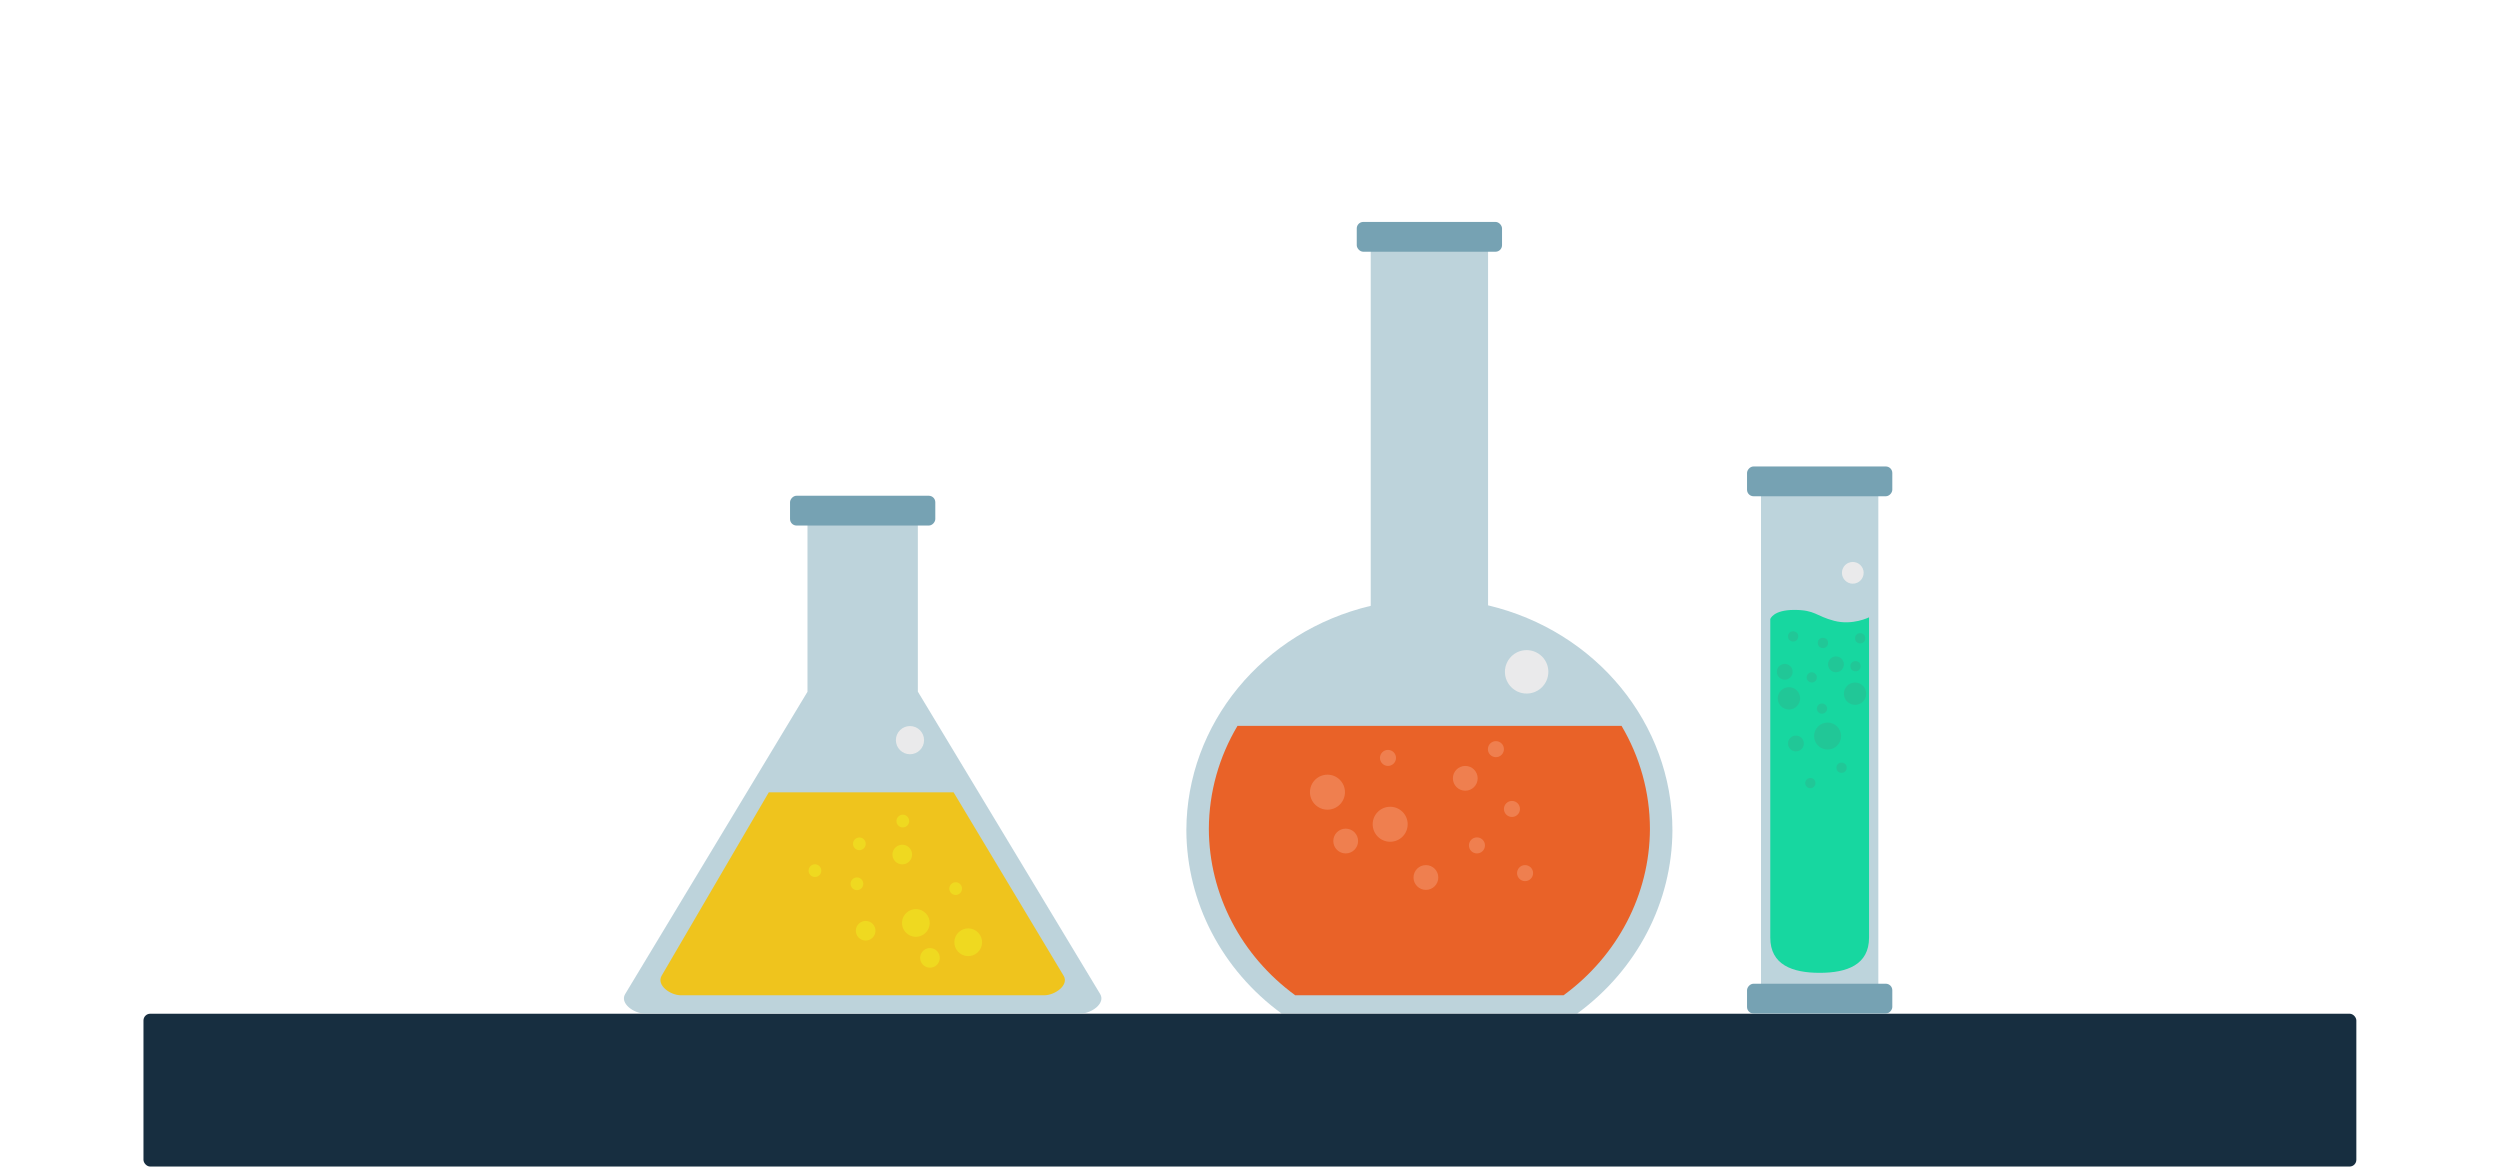 <?xml version="1.0" encoding="UTF-8" standalone="no"?>
<svg
   width="600"
   height="280"
   viewBox="0 0 600 280"
   fill="none"
   version="1.1"
   id="svg222"
   sodipodi:docname="vials.svg"
   inkscape:version="1.1.2 (b8e25be833, 2022-02-05)"
   xmlns:inkscape="http://www.inkscape.org/namespaces/inkscape"
   xmlns:sodipodi="http://sodipodi.sourceforge.net/DTD/sodipodi-0.dtd"
   xmlns="http://www.w3.org/2000/svg"
   xmlns:svg="http://www.w3.org/2000/svg">
  <defs
     id="defs226" />
  <sodipodi:namedview
     id="namedview224"
     pagecolor="#ffffff"
     bordercolor="#999999"
     borderopacity="1"
     inkscape:pageshadow="0"
     inkscape:pageopacity="0"
     inkscape:pagecheckerboard="0"
     showgrid="false"
     inkscape:zoom="2.82"
     inkscape:cx="352.30496"
     inkscape:cy="163.29787"
     inkscape:window-width="2400"
     inkscape:window-height="1411"
     inkscape:window-x="-2409"
     inkscape:window-y="-162"
     inkscape:window-maximized="1"
     inkscape:current-layer="g287696"
     showguides="true"
     inkscape:guide-bbox="true"
     width="1257px" />
  <g
     id="g354054"
     transform="matrix(0.547,0,0,0.547,-53.159,-188.808)">
    <g
       id="g4795"
       transform="translate(0,86.052)">
      <g
         id="g287653"
         transform="translate(-42.908,16.791)">
        <path
           id="path4"
           style="opacity:0.8;fill:#adc8d2;fill-opacity:0.992;stroke-width:0.409"
           d="m 741.502,350.545 v 157.594 c -47.444,11.26 -80.784,51.856 -80.889,98.496 0.116,31.52 15.543,61.207 41.768,80.381 h 129.727 c 26.225,-19.173 41.651,-48.861 41.768,-80.381 0,-46.72 -33.363,-87.432 -80.889,-98.711 V 350.545 Z"
           sodipodi:nodetypes="ccccccccc" />
        <path
           id="path97744"
           style="fill:#e96228;fill-opacity:1;stroke-width:0.371"
           d="m 683.055,560.795 c -8.005,13.474 -12.536,28.964 -12.573,45.279 0.106,28.603 14.104,55.543 37.902,72.942 h 117.721 c 23.798,-17.399 37.797,-44.339 37.902,-72.942 0,-16.305 -4.493,-31.796 -12.458,-45.279 z" />
        <rect
           x="735.374"
           y="339.701"
           width="63.74"
           height="13.075"
           rx="2.86"
           fill="#6998ab"
           id="rect104621"
           style="fill:#76a2b3;fill-opacity:1;stroke-width:0.409" />
        <g
           id="g135248"
           transform="matrix(0,1.566,-1.566,0,1700.561,-626.918)"
           style="fill:#ef7f4f;fill-opacity:1">
          <circle
             cx="781.722"
             cy="572.857"
             fill="#EA7C5A"
             id="circle92363"
             style="fill:#ef7f4f;fill-opacity:1;stroke-width:0.409"
             r="2.247" />
          <circle
             cx="799.7"
             cy="569.179"
             fill="#EA7C5A"
             id="circle92365"
             style="fill:#ef7f4f;fill-opacity:1;stroke-width:0.409"
             r="2.247" />
          <circle
             cx="764.97"
             cy="577.351"
             fill="#EA7C5A"
             id="circle92367"
             style="fill:#ef7f4f;fill-opacity:1;stroke-width:0.409"
             r="2.247" />
          <circle
             cx="791.937"
             cy="582.663"
             fill="#EA7C5A"
             id="circle92369"
             style="fill:#ef7f4f;fill-opacity:1;stroke-width:0.409"
             r="2.247" />
          <circle
             cx="767.422"
             cy="607.587"
             fill="#EA7C5A"
             id="circle92371"
             style="fill:#ef7f4f;fill-opacity:1;stroke-width:0.409"
             r="2.247" />
          <circle
             cx="790.711"
             cy="619.436"
             fill="#EA7C5A"
             id="circle92373"
             style="fill:#ef7f4f;fill-opacity:1;stroke-width:0.409"
             r="3.473" />
          <circle
             cx="777.023"
             cy="624.544"
             fill="#EA7C5A"
             id="circle92375"
             style="fill:#ef7f4f;fill-opacity:1;stroke-width:0.409"
             r="4.903" />
          <circle
             cx="786.012"
             cy="606.974"
             fill="#EA7C5A"
             id="circle92377"
             style="fill:#ef7f4f;fill-opacity:1;stroke-width:0.409"
             r="4.903" />
          <circle
             cx="800.926"
             cy="596.964"
             fill="#EA7C5A"
             id="circle92379"
             style="fill:#ef7f4f;fill-opacity:1;stroke-width:0.409"
             r="3.473" />
          <circle
             cx="773.142"
             cy="585.932"
             fill="#EA7C5A"
             id="circle92381"
             style="fill:#ef7f4f;fill-opacity:1;stroke-width:0.409"
             r="3.473" />
        </g>
        <circle
           style="fill:#ececec;fill-opacity:0.961"
           id="path135350"
           cx="809.913"
           cy="537.1"
           r="9.528" />
      </g>
      <rect
         style="opacity:1;fill:#172e40;fill-opacity:1;stroke-width:0.662"
         id="rect246661"
         width="970.913"
         height="67.051"
         x="160.132"
         y="703.897"
         rx="2.962" />
      <g
         id="g287696"
         transform="translate(22.695,325.429)">
        <path
           id="rect164175"
           style="opacity:0.8;fill:#adc8d2;fill-opacity:1;stroke-width:0.409"
           d="m 437.311,155.523 h 31.356 c 4.728,0 8.534,1.806 8.534,6.534 v 75.087 l 80,132.699 c 2.441,4.049 -3.806,8.534 -8.534,8.534 H 357.311 c -4.728,0 -10.976,-4.486 -8.534,-8.534 l 80,-132.637 v -75.15 c 0,-4.728 3.806,-6.534 8.534,-6.534 z"
           sodipodi:nodetypes="ssscsssscss" />
        <rect
           x="421.119"
           y="-164.275"
           width="63.74"
           height="13.075"
           rx="2.86"
           fill="#6998ab"
           id="rect161423"
           style="fill:#76a2b3;fill-opacity:1;stroke-width:0.409"
           transform="scale(1,-1)" />
        <path
           id="path171223"
           style="opacity:1;fill:#efc41d;fill-opacity:1;stroke-width:0.409"
           d="m 411.796,281.344 -47.041,80.5 c -2.293,4.134 3.805,8.533 8.533,8.533 h 159.357 c 4.728,0 10.965,-4.479 8.533,-8.533 l -48.287,-80.5 z"
           sodipodi:nodetypes="ccssccc" />
        <g
           id="g239861"
           transform="matrix(-0.912,0.841,0.841,0.912,682.7,-875.95)"
           style="fill:#efd920;fill-opacity:1">
          <circle
             cx="781.722"
             cy="572.857"
             fill="#EA7C5A"
             id="circle239841"
             style="fill:#efd920;fill-opacity:1;stroke-width:0.409"
             r="2.247" />
          <circle
             cx="799.7"
             cy="569.179"
             fill="#EA7C5A"
             id="circle239843"
             style="fill:#efd920;fill-opacity:1;stroke-width:0.409"
             r="2.247" />
          <circle
             cx="764.97"
             cy="577.351"
             fill="#EA7C5A"
             id="circle239845"
             style="fill:#efd920;fill-opacity:1;stroke-width:0.409"
             r="2.247" />
          <circle
             cx="791.937"
             cy="582.663"
             fill="#EA7C5A"
             id="circle239847"
             style="fill:#efd920;fill-opacity:1;stroke-width:0.409"
             r="2.247" />
          <circle
             cx="767.422"
             cy="607.587"
             fill="#EA7C5A"
             id="circle239849"
             style="fill:#efd920;fill-opacity:1;stroke-width:0.409"
             r="2.247" />
          <circle
             cx="790.711"
             cy="619.436"
             fill="#EA7C5A"
             id="circle239851"
             style="fill:#efd920;fill-opacity:1;stroke-width:0.409"
             r="3.473" />
          <circle
             cx="777.023"
             cy="624.544"
             fill="#EA7C5A"
             id="circle239853"
             style="fill:#efd920;fill-opacity:1;stroke-width:0.409"
             r="4.903" />
          <circle
             cx="786.012"
             cy="606.974"
             fill="#EA7C5A"
             id="circle239855"
             style="fill:#efd920;fill-opacity:1;stroke-width:0.409"
             r="4.903" />
          <circle
             cx="800.926"
             cy="596.964"
             fill="#EA7C5A"
             id="circle239857"
             style="fill:#efd920;fill-opacity:1;stroke-width:0.409"
             r="3.473" />
          <circle
             cx="773.142"
             cy="585.932"
             fill="#EA7C5A"
             id="circle239859"
             style="fill:#efd920;fill-opacity:1;stroke-width:0.409"
             r="3.473" />
        </g>
        <circle
           style="fill:#ececec;fill-opacity:0.961;stroke-width:0.649"
           id="circle264842"
           cx="473.747"
           cy="258.434"
           r="6.183" />
      </g>
      <g
         id="g287677"
         transform="matrix(-1,0,0,1,1454.98,19.733)">
        <path
           opacity="0.8"
           d="m 533.663,455.08 h 51.483 v 217.727 h -51.483 z"
           fill="#6998ab"
           id="path8"
           style="opacity:0.8;fill:#adc9d3;fill-opacity:0.992;stroke-width:0.409"
           sodipodi:nodetypes="ccccc" />
        <rect
           x="527.535"
           y="444.048"
           width="63.74"
           height="13.075"
           rx="2.86"
           fill="#6998ab"
           id="rect14"
           style="fill:#76a2b3;fill-opacity:1;stroke-width:0.409" />
        <path
           d="m 537.738,510.241 c 0,0 7.222,3.638 15.305,1.532 8.082,-2.106 8.254,-4.787 17.54,-4.787 9.286,0 10.49,4.021 10.49,4.021 v 139.753 c 0,11.966 -9.701,15.461 -21.667,15.461 -11.966,0 -21.667,-3.495 -21.667,-15.461 z"
           fill="#BBBE20"
           id="path18"
           style="fill:#17d7a0;fill-opacity:1;stroke-width:0.383"
           sodipodi:nodetypes="ccscsssc" />
        <g
           id="g263338">
          <circle
             cx="549.803"
             cy="576.228"
             r="2.247"
             fill="#CCCF29"
             id="circle54"
             style="fill:#21c797;fill-opacity:1;stroke-width:0.409" />
          <path
             d="m 565.738,582.97 c 0,1.241 -1.006,2.247 -2.247,2.247 -1.241,0 -2.247,-1.006 -2.247,-2.247 0,-1.241 1.006,-2.247 2.247,-2.247 1.241,0 2.247,1.006 2.247,2.247 z"
             fill="#CCCF29"
             id="path56"
             style="fill:#21c797;fill-opacity:1;stroke-width:0.409" />
          <circle
             cx="557.975"
             cy="521.476"
             r="2.247"
             fill="#CCCF29"
             id="circle58"
             style="fill:#21c797;fill-opacity:1;stroke-width:0.409" />
          <circle
             cx="541.631"
             cy="519.434"
             r="2.247"
             fill="#CCCF29"
             id="circle60"
             style="fill:#21c797;fill-opacity:1;stroke-width:0.409" />
          <path
             d="m 565.125,536.594 c 0,1.241 -1.006,2.247 -2.247,2.247 -1.241,0 -2.247,-1.006 -2.247,-2.247 0,-1.241 1.006,-2.247 2.247,-2.247 1.241,0 2.247,1.006 2.247,2.247 z"
             fill="#CCCF29"
             id="path62"
             style="fill:#21c797;fill-opacity:1;stroke-width:0.409" />
          <path
             d="m 560.631,550.282 c 0,1.241 -1.006,2.247 -2.247,2.247 -1.241,0 -2.247,-1.006 -2.247,-2.247 0,-1.241 1.006,-2.247 2.247,-2.247 1.241,0 2.247,1.006 2.247,2.247 z"
             fill="#CCCF29"
             id="path64"
             style="fill:#21c797;fill-opacity:1;stroke-width:0.409" />
          <circle
             cx="543.674"
             cy="531.691"
             r="2.247"
             fill="#CCCF29"
             id="circle66"
             style="fill:#21c797;fill-opacity:1;stroke-width:0.409" />
          <circle
             cx="571.05"
             cy="518.616"
             r="2.247"
             fill="#CCCF29"
             id="circle68"
             style="fill:#21c797;fill-opacity:1;stroke-width:0.409" />
          <circle
             cx="569.824"
             cy="565.604"
             r="3.473"
             fill="#CCCF29"
             id="circle70"
             style="fill:#21c797;fill-opacity:1;stroke-width:0.409" />
          <circle
             cx="572.888"
             cy="545.788"
             r="4.903"
             fill="#CCCF29"
             id="circle72"
             style="fill:#21c797;fill-opacity:1;stroke-width:0.409" />
          <circle
             cx="543.878"
             cy="543.745"
             r="4.903"
             fill="#CCCF29"
             id="circle74"
             style="fill:#21c797;fill-opacity:1;stroke-width:0.409" />
          <circle
             cx="555.932"
             cy="562.336"
             r="5.925"
             fill="#CCCF29"
             id="circle76"
             style="fill:#21c797;fill-opacity:1;stroke-width:0.409" />
          <circle
             cx="574.727"
             cy="534.143"
             r="3.473"
             fill="#CCCF29"
             id="circle78"
             style="fill:#21c797;fill-opacity:1;stroke-width:0.409" />
          <circle
             cx="552.254"
             cy="530.874"
             r="3.473"
             fill="#CCCF29"
             id="circle80"
             style="fill:#21c797;fill-opacity:1;stroke-width:0.409" />
        </g>
        <rect
           x="527.535"
           y="670.999"
           width="63.74"
           height="13.075"
           rx="2.86"
           fill="#6998ab"
           id="rect110021"
           style="fill:#76a2b3;fill-opacity:1;stroke-width:0.409" />
        <circle
           style="fill:#ececec;fill-opacity:0.961;stroke-width:0.5"
           id="circle264844"
           cx="544.873"
           cy="490.712"
           r="4.764" />
      </g>
    </g>
  </g>
</svg>
